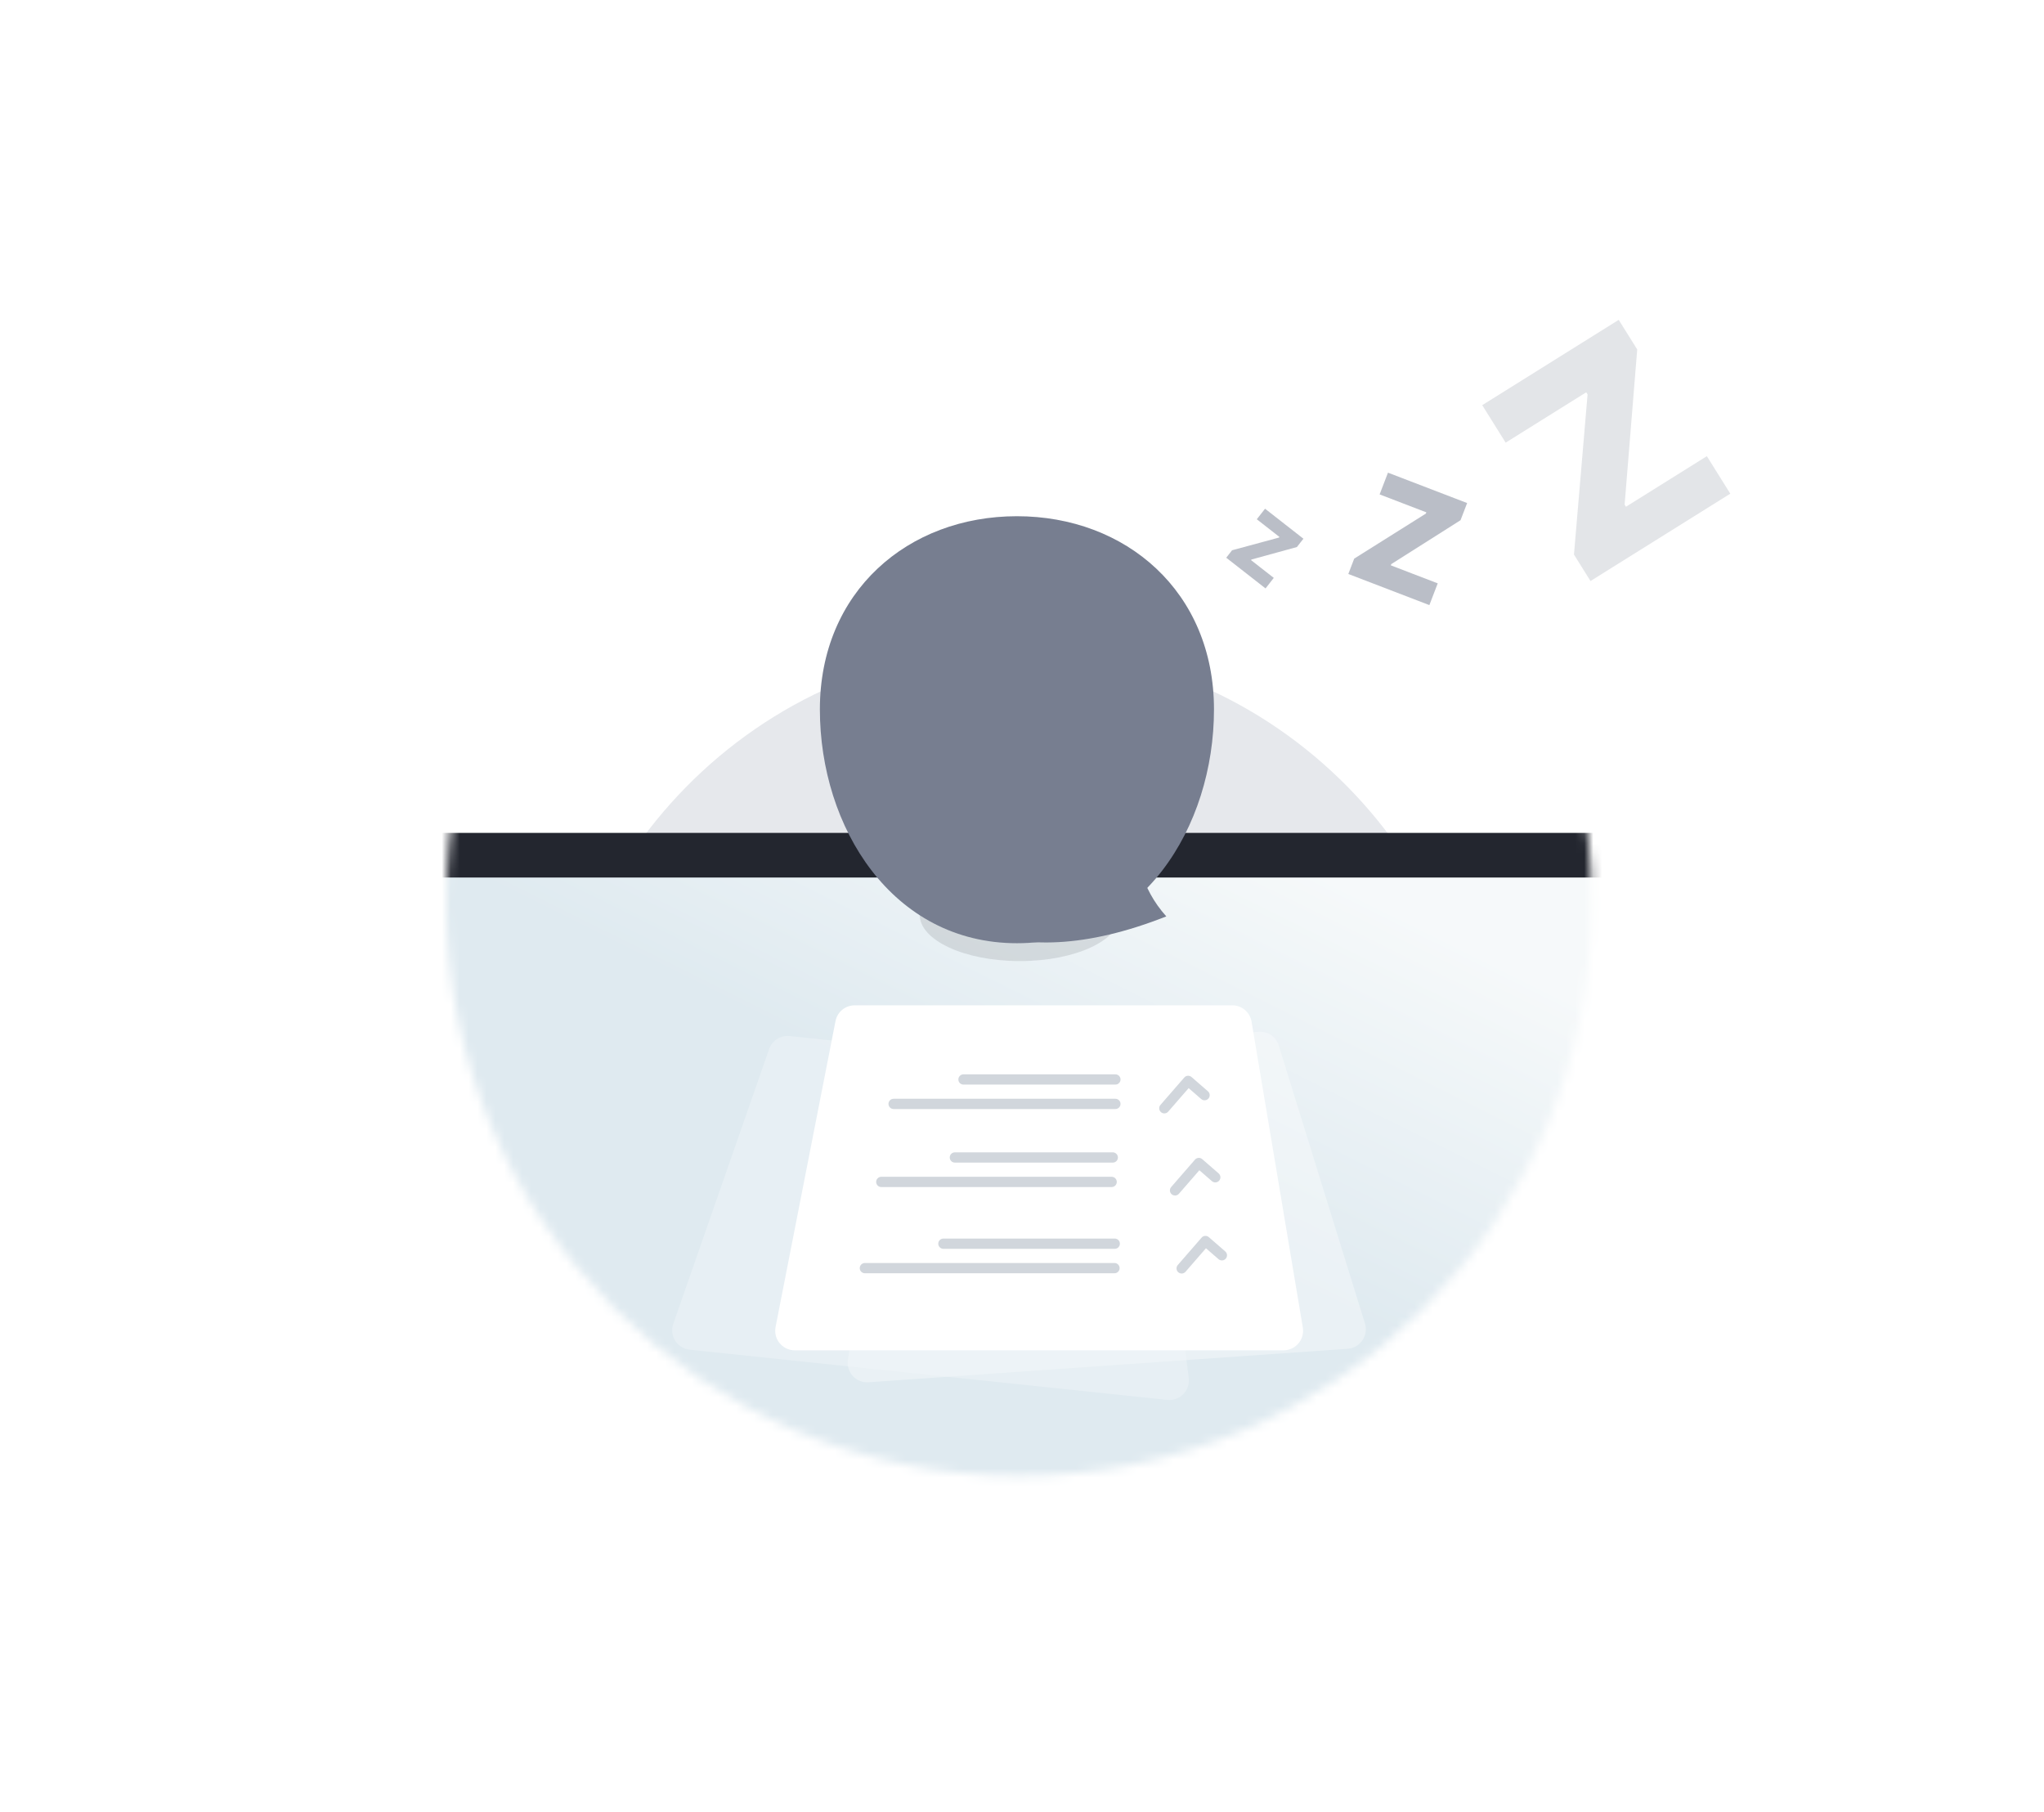 <svg width="229" height="203" viewBox="0 0 229 203" fill="none" xmlns="http://www.w3.org/2000/svg">
<mask id="mask0_2848_3762" style="mask-type:alpha" maskUnits="userSpaceOnUse" x="50" y="37" width="129" height="129">
<path d="M114.162 165.324C149.597 165.324 178.324 136.597 178.324 101.162C178.324 65.726 149.597 37 114.162 37C78.726 37 50 65.726 50 101.162C50 136.597 78.726 165.324 114.162 165.324Z" fill="white"/>
</mask>
<g mask="url(#mask0_2848_3762)">
<path d="M114.162 165.324C149.597 165.324 178.324 136.597 178.324 101.162C178.324 65.726 149.597 37 114.162 37C78.726 37 50 65.726 50 101.162C50 136.597 78.726 165.324 114.162 165.324Z" fill="white"/>
<path d="M113.932 179.252C142.89 179.252 166.366 155.365 166.366 125.899C166.366 96.433 142.89 72.546 113.932 72.546C84.974 72.546 61.499 96.433 61.499 125.899C61.499 155.365 84.974 179.252 113.932 179.252Z" fill="#E6E8EC"/>
<g filter="url(#filter0_d_2848_3762)">
<path d="M199.941 98.303H27.463V183.852H199.941V98.303Z" fill="#23262F"/>
</g>
<path d="M199.941 98.303H27.463V183.852H199.941V98.303Z" fill="url(#paint0_linear_2848_3762)"/>
<path opacity="0.119" d="M114.263 107.663C120.463 107.663 125.489 105.333 125.489 102.46C125.489 99.587 120.463 97.258 114.263 97.258C108.062 97.258 103.036 99.587 103.036 102.46C103.036 105.333 108.062 107.663 114.263 107.663Z" fill="#23262F"/>
<path fill-rule="evenodd" clip-rule="evenodd" d="M113.932 105.662C127.914 105.662 136.009 92.676 136.009 79.467C136.009 66.258 126.125 57.828 113.932 57.828C101.739 57.828 91.855 66.258 91.855 79.467C91.855 92.676 99.949 105.662 113.932 105.662Z" fill="#777E90"/>
<path fill-rule="evenodd" clip-rule="evenodd" d="M130.668 102.657C124.938 96.289 128.342 88.432 122.345 76.663C116.348 64.894 117.223 56.542 106.359 62.078C95.495 67.613 90.516 79.612 96.512 91.381C102.509 103.15 112.724 109.743 130.668 102.657Z" fill="#777E90"/>
<g opacity="0.583">
<path opacity="0.583" fill-rule="evenodd" clip-rule="evenodd" d="M102.238 118.298L141.02 115.586C142.034 115.515 142.964 116.151 143.265 117.122L152.923 148.258C153.281 149.414 152.635 150.641 151.48 151C151.318 151.05 151.152 151.081 150.983 151.093L97.313 154.846C96.106 154.93 95.059 154.02 94.975 152.813C94.963 152.645 94.971 152.476 94.998 152.309L100.228 120.131C100.391 119.128 101.223 118.369 102.238 118.298Z" fill="white"/>
<path opacity="0.421" fill-rule="evenodd" clip-rule="evenodd" d="M88.467 116.06L127.131 120.124C128.143 120.23 128.948 121.018 129.076 122.026L133.18 154.367C133.332 155.567 132.482 156.663 131.282 156.816C131.115 156.837 130.945 156.839 130.778 156.821L77.271 151.197C76.067 151.071 75.195 149.993 75.321 148.79C75.339 148.622 75.376 148.457 75.431 148.297L86.17 117.517C86.505 116.557 87.456 115.954 88.467 116.06Z" fill="white"/>
<path opacity="0.2" d="M138.739 139.732C138.842 139.629 138.978 139.577 139.113 139.577C139.249 139.577 139.384 139.629 139.488 139.732L142.137 142.381C142.343 142.588 142.343 142.923 142.137 143.13C141.93 143.337 141.594 143.337 141.387 143.13L139.113 140.856L137.898 142.071C137.692 142.278 137.356 142.278 137.149 142.071C136.942 141.864 136.942 141.528 137.149 141.322L138.739 139.732Z" fill="#1B3554"/>
<path opacity="0.2" d="M137.496 131.747C137.6 131.644 137.735 131.592 137.871 131.592C138.007 131.592 138.142 131.644 138.245 131.747L140.894 134.396C141.101 134.603 141.101 134.938 140.894 135.145C140.687 135.352 140.352 135.352 140.145 135.145L137.871 132.871L136.656 134.086C136.449 134.293 136.114 134.293 135.907 134.086C135.7 133.879 135.7 133.544 135.907 133.337L137.496 131.747Z" fill="#1B3554"/>
<path opacity="0.2" d="M135.803 123.369C135.907 123.265 136.042 123.214 136.178 123.214C136.313 123.214 136.449 123.265 136.552 123.369L139.201 126.018C139.408 126.225 139.408 126.56 139.201 126.767C138.994 126.974 138.659 126.974 138.452 126.767L136.178 124.493L134.963 125.707C134.756 125.914 134.421 125.914 134.214 125.707C134.007 125.501 134.007 125.165 134.214 124.958L135.803 123.369Z" fill="#1B3554"/>
<path opacity="0.2" fill-rule="evenodd" clip-rule="evenodd" d="M104.425 142.785L130.129 140.988C130.421 140.967 130.674 141.187 130.695 141.479C130.715 141.771 130.495 142.024 130.203 142.045L104.499 143.842C104.207 143.863 103.954 143.642 103.933 143.351C103.913 143.059 104.133 142.806 104.425 142.785Z" fill="#1B3554"/>
<path opacity="0.2" fill-rule="evenodd" clip-rule="evenodd" d="M105.494 133.789L129.216 132.13C129.508 132.11 129.761 132.33 129.781 132.622C129.802 132.913 129.582 133.167 129.29 133.187L105.568 134.846C105.276 134.866 105.023 134.646 105.003 134.354C104.982 134.062 105.202 133.809 105.494 133.789Z" fill="#1B3554"/>
<path opacity="0.2" fill-rule="evenodd" clip-rule="evenodd" d="M106.201 125.668L129.04 124.07C129.332 124.05 129.585 124.27 129.606 124.562C129.626 124.854 129.406 125.107 129.114 125.127L106.275 126.724C105.983 126.745 105.73 126.525 105.71 126.233C105.689 125.941 105.909 125.688 106.201 125.668Z" fill="#1B3554"/>
</g>
<g filter="url(#filter1_d_2848_3762)">
<path fill-rule="evenodd" clip-rule="evenodd" d="M92.755 108.618H135.057C136.127 108.618 137.041 109.391 137.218 110.447L142.961 144.713C143.161 145.906 142.356 147.036 141.163 147.236C141.044 147.256 140.922 147.266 140.801 147.266H86.04C84.83 147.266 83.85 146.285 83.85 145.075C83.85 144.934 83.863 144.793 83.891 144.654L90.606 110.388C90.807 109.36 91.708 108.618 92.755 108.618Z" fill="white"/>
<path opacity="0.2" d="M132.431 134.588C132.311 134.483 132.161 134.438 132.014 134.448C131.867 134.458 131.725 134.524 131.62 134.644L128.953 137.712C128.745 137.952 128.77 138.315 129.01 138.523C129.249 138.732 129.613 138.706 129.821 138.467L132.111 135.833L133.518 137.056C133.758 137.264 134.121 137.238 134.329 136.999C134.537 136.759 134.512 136.396 134.272 136.188L132.431 134.588Z" fill="#1B3554"/>
<path opacity="0.2" d="M131.691 125.849C131.571 125.744 131.421 125.699 131.274 125.709C131.127 125.719 130.984 125.785 130.88 125.905L128.213 128.974C128.005 129.213 128.03 129.576 128.27 129.785C128.509 129.993 128.872 129.967 129.081 129.728L131.371 127.094L132.778 128.317C133.017 128.525 133.38 128.5 133.589 128.26C133.797 128.02 133.772 127.657 133.532 127.449L131.691 125.849Z" fill="#1B3554"/>
<path opacity="0.2" d="M130.491 116.65C130.371 116.546 130.22 116.5 130.074 116.51C129.927 116.52 129.784 116.587 129.68 116.707L127.013 119.775C126.804 120.014 126.83 120.378 127.069 120.586C127.309 120.794 127.672 120.769 127.88 120.529L130.17 117.895L131.578 119.118C131.817 119.326 132.18 119.301 132.389 119.061C132.597 118.822 132.571 118.459 132.332 118.25L130.491 116.65Z" fill="#1B3554"/>
<path opacity="0.2" fill-rule="evenodd" clip-rule="evenodd" d="M93.897 137.485H121.862C122.179 137.485 122.437 137.743 122.437 138.06C122.437 138.378 122.179 138.635 121.862 138.635H93.897C93.58 138.635 93.322 138.378 93.322 138.06C93.322 137.743 93.58 137.485 93.897 137.485Z" fill="#1B3554"/>
<path opacity="0.2" fill-rule="evenodd" clip-rule="evenodd" d="M95.737 127.827H121.544C121.862 127.827 122.119 128.084 122.119 128.402C122.119 128.719 121.862 128.977 121.544 128.977H95.737C95.419 128.977 95.162 128.719 95.162 128.402C95.162 128.084 95.419 127.827 95.737 127.827Z" fill="#1B3554"/>
<path opacity="0.2" fill-rule="evenodd" clip-rule="evenodd" d="M97.117 119.088H121.964C122.281 119.088 122.539 119.345 122.539 119.663C122.539 119.98 122.281 120.238 121.964 120.238H97.117C96.799 120.238 96.542 119.98 96.542 119.663C96.542 119.345 96.799 119.088 97.117 119.088Z" fill="#1B3554"/>
<path opacity="0.2" fill-rule="evenodd" clip-rule="evenodd" d="M102.693 134.747H121.892C122.21 134.747 122.467 135.005 122.467 135.322C122.467 135.64 122.21 135.897 121.892 135.897H102.693C102.376 135.897 102.118 135.64 102.118 135.322C102.118 135.005 102.376 134.747 102.693 134.747Z" fill="#1B3554"/>
<path opacity="0.2" fill-rule="evenodd" clip-rule="evenodd" d="M103.979 125.089H121.671C121.988 125.089 122.246 125.346 122.246 125.664C122.246 125.981 121.988 126.238 121.671 126.238H103.979C103.662 126.238 103.404 125.981 103.404 125.664C103.404 125.346 103.662 125.089 103.979 125.089Z" fill="#1B3554"/>
<path opacity="0.2" fill-rule="evenodd" clip-rule="evenodd" d="M104.944 116.35H121.964C122.282 116.35 122.539 116.607 122.539 116.925C122.539 117.242 122.282 117.5 121.964 117.5H104.944C104.627 117.5 104.369 117.242 104.369 116.925C104.369 116.607 104.627 116.35 104.944 116.35Z" fill="#1B3554"/>
</g>
</g>
<path opacity="0.5" fill-rule="evenodd" clip-rule="evenodd" d="M137.382 62.477L141.785 65.918L142.708 64.737L140.159 62.745L140.212 62.678L145.3 61.28L146.029 60.348L141.729 56.988L140.806 58.169L143.344 60.153L143.292 60.22L138.033 61.643L137.382 62.477Z" fill="#777E90"/>
<path opacity="0.5" fill-rule="evenodd" clip-rule="evenodd" d="M151.059 64.299L160.14 67.785L161.076 65.349L155.819 63.331L155.872 63.193L163.631 58.276L164.37 56.353L155.502 52.949L154.566 55.385L159.802 57.395L159.748 57.534L151.719 62.579L151.059 64.299Z" fill="#777E90"/>
<path opacity="0.2" fill-rule="evenodd" clip-rule="evenodd" d="M178.194 65.089L193.854 55.303L191.229 51.102L182.165 56.767L182.015 56.527L183.426 39.147L181.354 35.831L166.062 45.387L168.686 49.587L177.714 43.946L177.864 44.186L176.34 62.123L178.194 65.089Z" fill="#777E90"/>
<defs>
<filter id="filter0_d_2848_3762" x="23.463" y="89.303" width="180.478" height="94.549" filterUnits="userSpaceOnUse" color-interpolation-filters="sRGB">
<feFlood flood-opacity="0" result="BackgroundImageFix"/>
<feColorMatrix in="SourceAlpha" type="matrix" values="0 0 0 0 0 0 0 0 0 0 0 0 0 0 0 0 0 0 127 0" result="hardAlpha"/>
<feOffset dy="-5"/>
<feGaussianBlur stdDeviation="2"/>
<feColorMatrix type="matrix" values="0 0 0 0 0 0 0 0 0 0 0 0 0 0 0 0 0 0 0.092 0"/>
<feBlend mode="normal" in2="BackgroundImageFix" result="effect1_dropShadow_2848_3762"/>
<feBlend mode="normal" in="SourceGraphic" in2="effect1_dropShadow_2848_3762" result="shape"/>
</filter>
<filter id="filter1_d_2848_3762" x="82.85" y="108.618" width="67.143" height="46.647" filterUnits="userSpaceOnUse" color-interpolation-filters="sRGB">
<feFlood flood-opacity="0" result="BackgroundImageFix"/>
<feColorMatrix in="SourceAlpha" type="matrix" values="0 0 0 0 0 0 0 0 0 0 0 0 0 0 0 0 0 0 127 0" result="hardAlpha"/>
<feOffset dx="3" dy="4"/>
<feGaussianBlur stdDeviation="2"/>
<feColorMatrix type="matrix" values="0 0 0 0 0.901 0 0 0 0 0.932 0 0 0 0 0.951 0 0 0 1 0"/>
<feBlend mode="normal" in2="BackgroundImageFix" result="effect1_dropShadow_2848_3762"/>
<feBlend mode="normal" in="SourceGraphic" in2="effect1_dropShadow_2848_3762" result="shape"/>
</filter>
<linearGradient id="paint0_linear_2848_3762" x1="195.815" y1="121.438" x2="176.602" y2="160.036" gradientUnits="userSpaceOnUse">
<stop stop-color="#F6F9FA"/>
<stop offset="1" stop-color="#DFEAF0"/>
</linearGradient>
</defs>
</svg>
